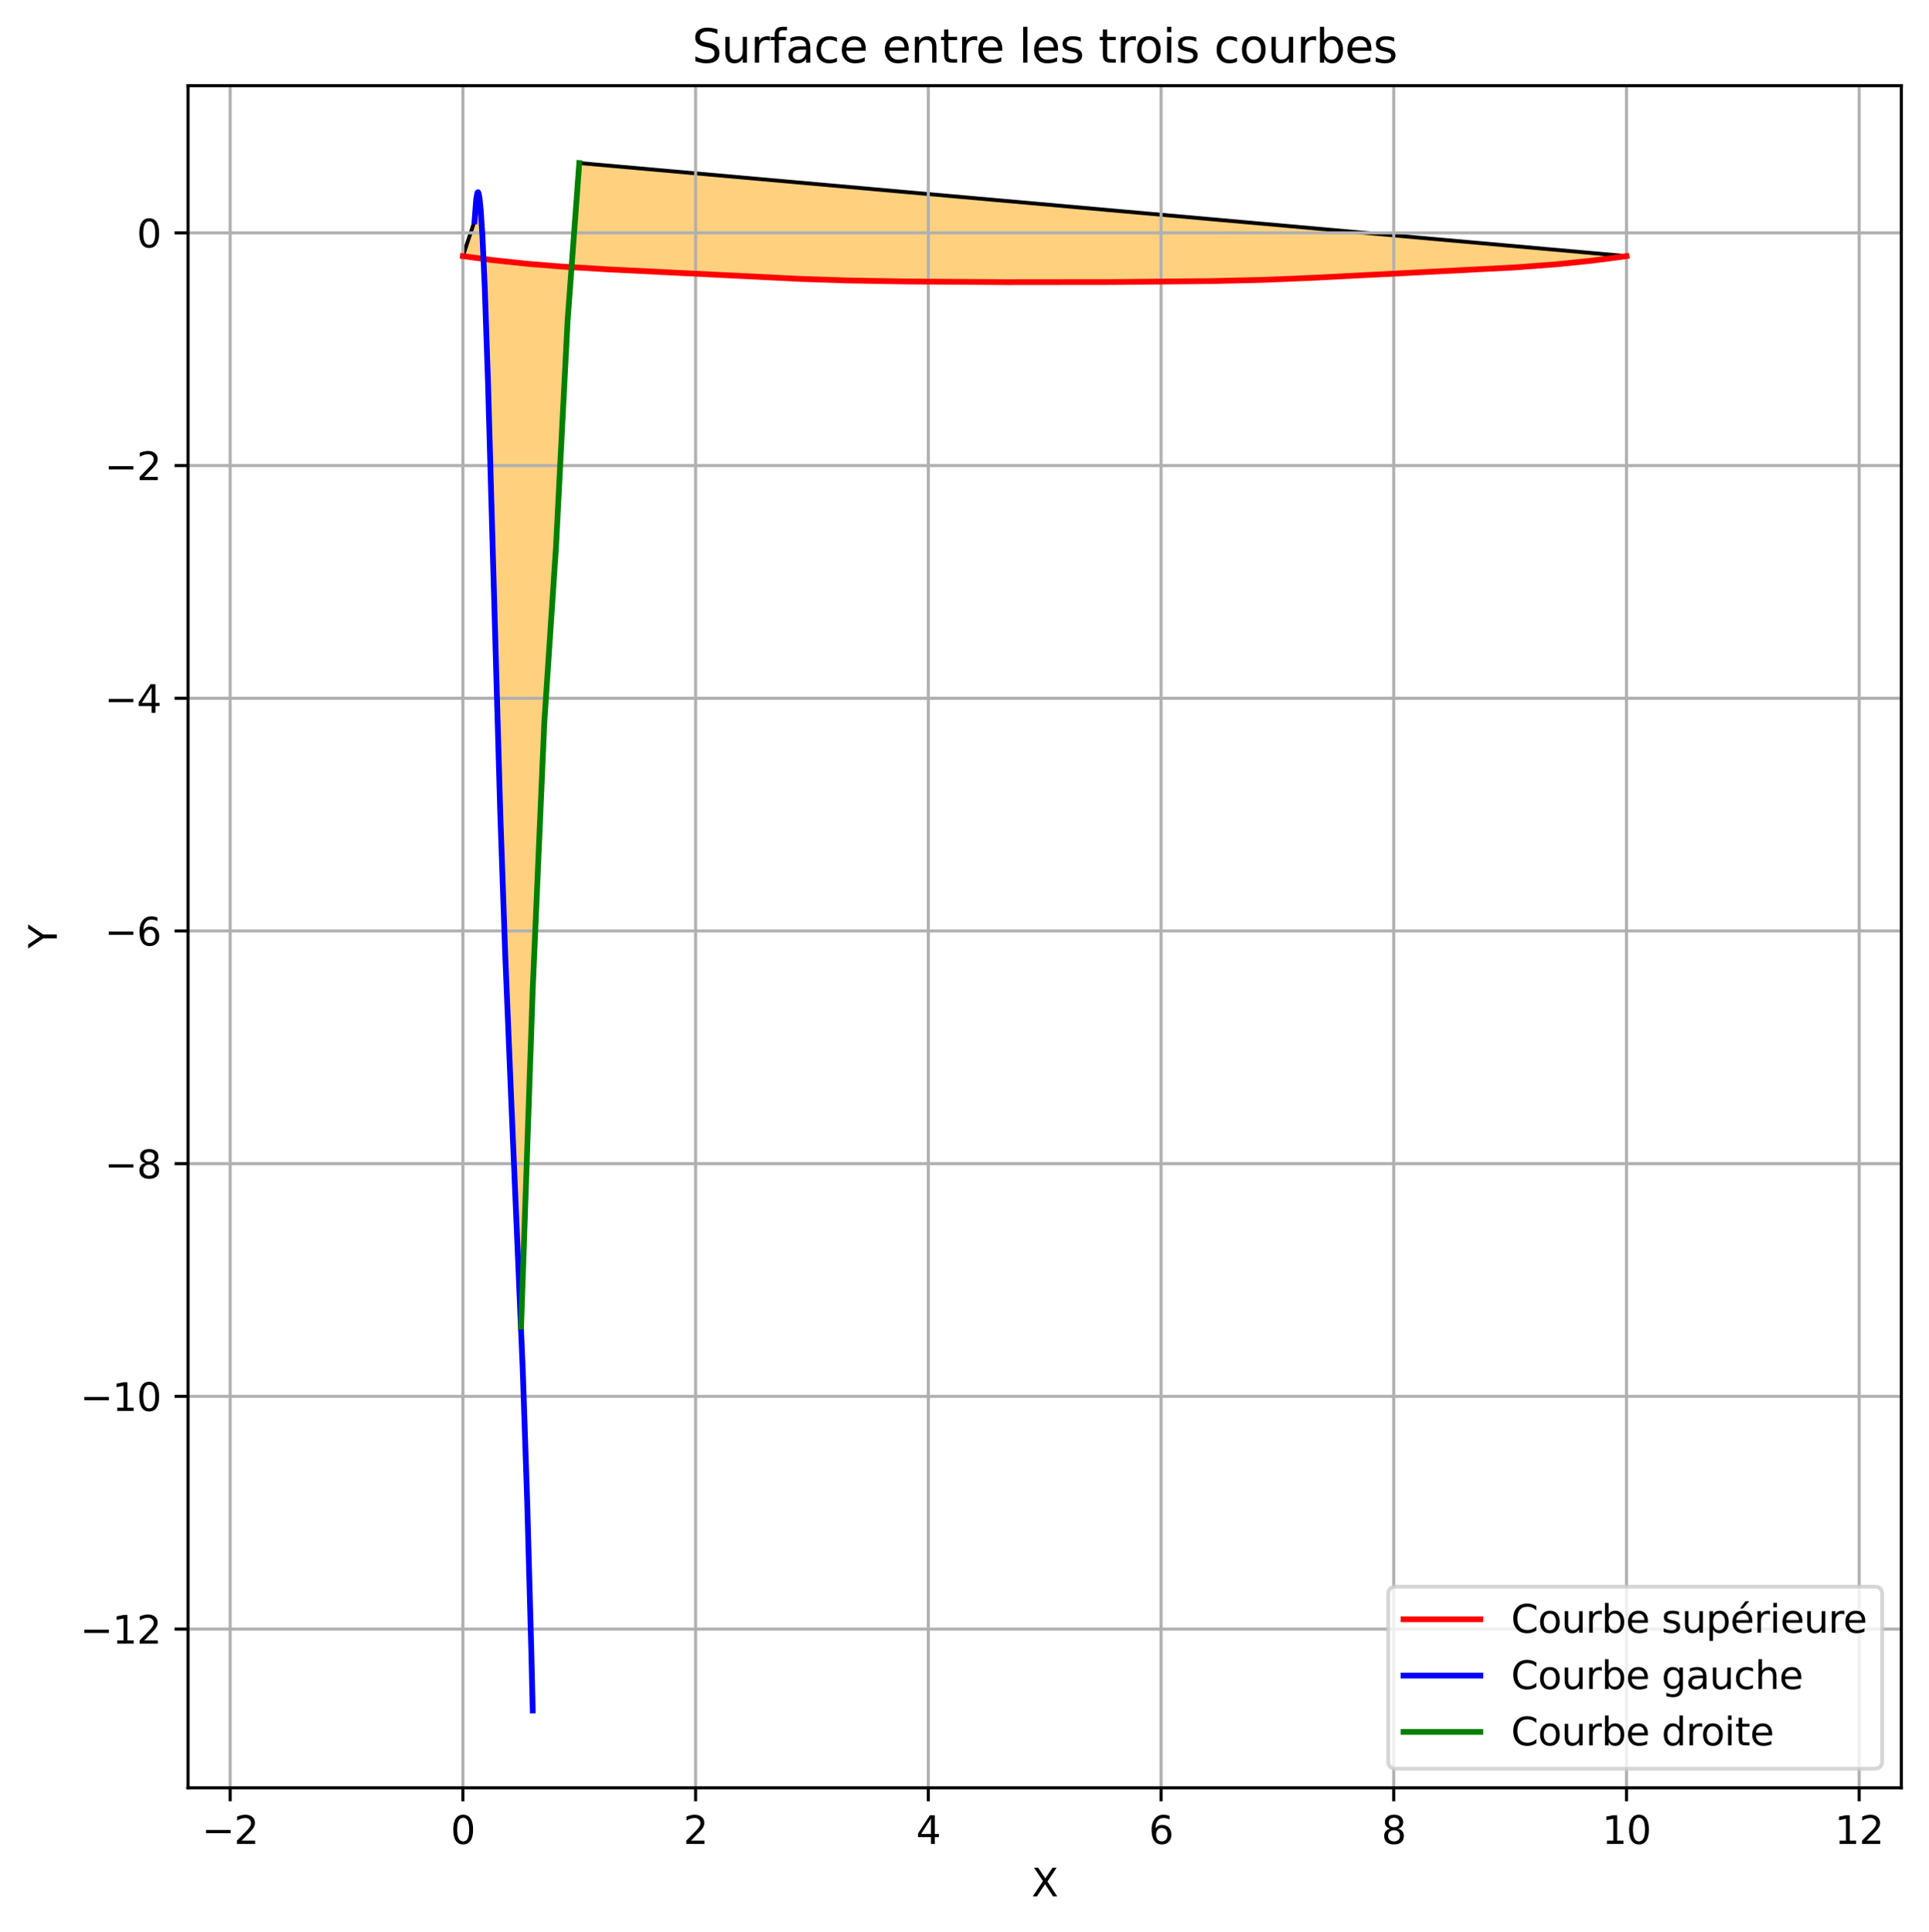 <?xml version="1.0" encoding="utf-8" standalone="no"?>
<!DOCTYPE svg PUBLIC "-//W3C//DTD SVG 1.1//EN"
  "http://www.w3.org/Graphics/SVG/1.1/DTD/svg11.dtd">
<svg xmlns:xlink="http://www.w3.org/1999/xlink" width="502.583pt" height="503.394pt" viewBox="0 0 502.583 503.394" xmlns="http://www.w3.org/2000/svg" version="1.1">
 <defs>
  <style type="text/css">*{stroke-linejoin: round; stroke-linecap: butt}</style>
 </defs>
 <g id="figure_1">
  <g id="patch_1">
   <path d="M 0 503.394 
L 502.583 503.394 
L 502.583 0 
L 0 0 
z
" style="fill: #ffffff"/>
  </g>
  <g id="axes_1">
   <g id="patch_2">
    <path d="M 48.983 465.838 
L 495.383 465.838 
L 495.383 22.318 
L 48.983 22.318 
z
" style="fill: #ffffff"/>
   </g>
   <g id="patch_3">
    <path d="M 138.793 445.678 
L 138.717 442.399 
L 138.641 439.169 
L 138.565 435.987 
L 138.489 432.854 
L 138.412 429.767 
L 138.336 426.726 
L 138.26 423.73 
L 138.184 420.78 
L 138.108 417.873 
L 138.032 415.009 
L 137.955 412.187 
L 137.879 409.407 
L 137.803 406.667 
L 137.727 403.967 
L 137.651 401.307 
L 137.575 398.685 
L 137.498 396.1 
L 137.422 393.553 
L 137.346 391.041 
L 137.27 388.565 
L 137.194 386.123 
L 137.118 383.715 
L 137.041 381.34 
L 136.965 378.997 
L 136.889 376.685 
L 136.813 374.404 
L 136.737 372.153 
L 136.661 369.931 
L 136.584 367.737 
L 136.508 365.571 
L 136.432 363.431 
L 136.356 361.318 
L 136.28 359.229 
L 136.204 357.165 
L 136.127 355.125 
L 136.051 353.108 
L 135.975 351.112 
L 135.899 349.138 
L 135.823 347.185 
L 135.747 345.251 
L 135.67 343.336 
L 135.594 341.439 
L 135.518 339.56 
L 135.442 337.698 
L 135.366 335.851 
L 135.29 334.02 
L 135.213 332.203 
L 135.137 330.399 
L 135.061 328.608 
L 134.985 326.829 
L 134.909 325.062 
L 134.832 323.304 
L 134.756 321.557 
L 134.68 319.818 
L 134.604 318.088 
L 134.528 316.365 
L 134.452 314.648 
L 134.375 312.937 
L 134.299 311.232 
L 134.223 309.53 
L 134.147 307.832 
L 134.071 306.137 
L 133.995 304.443 
L 133.918 302.751 
L 133.842 301.059 
L 133.766 299.367 
L 133.69 297.673 
L 133.614 295.978 
L 133.538 294.28 
L 133.461 292.578 
L 133.385 290.872 
L 133.309 289.161 
L 133.233 287.444 
L 133.157 285.72 
L 133.081 283.989 
L 133.004 282.25 
L 132.928 280.502 
L 132.852 278.744 
L 132.776 276.976 
L 132.7 275.196 
L 132.624 273.405 
L 132.547 271.601 
L 132.471 269.785 
L 132.395 267.955 
L 132.319 266.111 
L 132.243 264.253 
L 132.167 262.381 
L 132.09 260.493 
L 132.014 258.59 
L 131.938 256.672 
L 131.862 254.736 
L 131.786 252.784 
L 131.709 250.815 
L 131.633 248.827 
L 131.557 246.822 
L 131.481 244.798 
L 131.405 242.755 
L 131.329 240.692 
L 131.252 238.609 
L 131.176 236.506 
L 131.1 234.382 
L 131.024 232.237 
L 130.948 230.069 
L 130.872 227.88 
L 130.795 225.668 
L 130.719 223.433 
L 130.643 221.174 
L 130.567 218.891 
L 130.491 216.583 
L 130.415 214.251 
L 130.338 211.894 
L 130.262 209.51 
L 130.186 207.1 
L 130.11 204.664 
L 130.034 202.2 
L 129.958 199.709 
L 129.881 197.189 
L 129.805 194.641 
L 129.729 192.064 
L 129.653 189.458 
L 129.577 186.824 
L 129.501 184.163 
L 129.424 181.477 
L 129.348 178.769 
L 129.272 176.041 
L 129.196 173.294 
L 129.12 170.531 
L 129.044 167.754 
L 128.967 164.964 
L 128.891 162.163 
L 128.815 159.354 
L 128.739 156.539 
L 128.663 153.719 
L 128.587 150.896 
L 128.51 148.073 
L 128.434 145.252 
L 128.358 142.434 
L 128.282 139.622 
L 128.206 136.817 
L 128.129 134.021 
L 128.053 131.237 
L 127.977 128.467 
L 127.901 125.712 
L 127.825 122.974 
L 127.749 120.256 
L 127.672 117.56 
L 127.596 114.886 
L 127.52 112.239 
L 127.444 109.618 
L 127.368 107.027 
L 127.292 104.468 
L 127.215 101.942 
L 127.139 99.451 
L 127.063 96.998 
L 126.987 94.584 
L 126.911 92.211 
L 126.835 89.882 
L 126.758 87.598 
L 126.682 85.362 
L 126.606 83.175 
L 126.53 81.039 
L 126.454 78.957 
L 126.378 76.929 
L 126.301 74.96 
L 126.225 73.049 
L 126.149 71.2 
L 126.073 69.415 
L 125.997 67.694 
L 125.921 66.041 
L 125.844 64.457 
L 125.768 62.945 
L 125.692 61.506 
L 125.616 60.142 
L 125.54 58.855 
L 125.464 57.648 
L 125.387 56.522 
L 125.311 55.479 
L 125.235 54.521 
L 125.159 53.651 
L 125.083 52.87 
L 125.007 52.18 
L 124.93 51.583 
L 124.854 51.082 
L 124.778 50.677 
L 124.702 50.372 
L 124.626 50.169 
L 124.549 50.068 
L 124.473 50.073 
L 124.397 50.184 
L 124.321 50.405 
L 124.245 50.737 
L 124.169 51.183 
L 124.092 51.743 
L 124.016 52.421 
L 123.94 53.218 
L 123.864 54.136 
L 123.788 55.177 
L 123.712 56.343 
L 123.635 57.636 
L 120.604 66.731 
L 122.127 66.954 
L 123.651 67.169 
L 125.174 67.374 
L 126.697 67.571 
L 128.221 67.759 
L 129.744 67.939 
L 131.268 68.112 
L 132.791 68.277 
L 134.315 68.434 
L 135.838 68.585 
L 137.361 68.729 
L 138.885 68.867 
L 140.408 68.998 
L 141.932 69.124 
L 143.455 69.244 
L 144.978 69.359 
L 146.502 69.469 
L 148.025 69.574 
L 149.549 69.675 
L 151.072 69.772 
L 152.595 69.865 
L 154.119 69.954 
L 155.642 70.041 
L 157.166 70.124 
L 158.689 70.205 
L 160.212 70.283 
L 161.736 70.359 
L 163.259 70.434 
L 164.783 70.507 
L 166.306 70.579 
L 167.829 70.65 
L 169.353 70.72 
L 170.876 70.79 
L 172.4 70.86 
L 173.923 70.93 
L 175.446 71 
L 176.97 71.072 
L 178.493 71.144 
L 180.017 71.218 
L 181.54 71.293 
L 183.064 71.371 
L 184.587 71.449 
L 186.11 71.53 
L 187.634 71.611 
L 189.157 71.692 
L 190.681 71.775 
L 192.204 71.857 
L 193.727 71.939 
L 195.251 72.021 
L 196.774 72.102 
L 198.298 72.182 
L 199.821 72.261 
L 201.344 72.338 
L 202.868 72.414 
L 204.391 72.487 
L 205.915 72.558 
L 207.438 72.626 
L 208.961 72.691 
L 210.485 72.753 
L 212.008 72.811 
L 213.532 72.866 
L 215.055 72.917 
L 216.578 72.964 
L 218.102 73.009 
L 219.625 73.05 
L 221.149 73.089 
L 222.672 73.124 
L 224.196 73.157 
L 225.719 73.188 
L 227.242 73.216 
L 228.766 73.242 
L 230.289 73.267 
L 231.813 73.289 
L 233.336 73.309 
L 234.859 73.328 
L 236.383 73.346 
L 237.906 73.362 
L 239.43 73.378 
L 240.953 73.392 
L 242.476 73.406 
L 244 73.419 
L 245.523 73.431 
L 247.047 73.442 
L 248.57 73.453 
L 250.093 73.463 
L 251.617 73.473 
L 253.14 73.482 
L 254.664 73.49 
L 256.187 73.497 
L 257.71 73.504 
L 259.234 73.51 
L 260.757 73.516 
L 262.281 73.52 
L 263.804 73.525 
L 265.327 73.528 
L 266.851 73.531 
L 268.374 73.533 
L 269.898 73.534 
L 271.421 73.535 
L 272.945 73.535 
L 274.468 73.534 
L 275.991 73.533 
L 277.515 73.531 
L 279.038 73.528 
L 280.562 73.525 
L 282.085 73.52 
L 283.608 73.516 
L 285.132 73.51 
L 286.655 73.504 
L 288.179 73.497 
L 289.702 73.49 
L 291.225 73.482 
L 292.749 73.473 
L 294.272 73.463 
L 295.796 73.453 
L 297.319 73.442 
L 298.842 73.431 
L 300.366 73.419 
L 301.889 73.406 
L 303.413 73.392 
L 304.936 73.378 
L 306.459 73.362 
L 307.983 73.346 
L 309.506 73.328 
L 311.03 73.309 
L 312.553 73.289 
L 314.076 73.267 
L 315.6 73.242 
L 317.123 73.216 
L 318.647 73.188 
L 320.17 73.157 
L 321.694 73.124 
L 323.217 73.089 
L 324.74 73.05 
L 326.264 73.009 
L 327.787 72.964 
L 329.311 72.917 
L 330.834 72.866 
L 332.357 72.811 
L 333.881 72.753 
L 335.404 72.691 
L 336.928 72.626 
L 338.451 72.558 
L 339.974 72.487 
L 341.498 72.414 
L 343.021 72.338 
L 344.545 72.261 
L 346.068 72.182 
L 347.591 72.102 
L 349.115 72.021 
L 350.638 71.939 
L 352.162 71.857 
L 353.685 71.775 
L 355.208 71.692 
L 356.732 71.611 
L 358.255 71.53 
L 359.779 71.449 
L 361.302 71.371 
L 362.825 71.293 
L 364.349 71.218 
L 365.872 71.144 
L 367.396 71.072 
L 368.919 71 
L 370.443 70.93 
L 371.966 70.86 
L 373.489 70.79 
L 375.013 70.72 
L 376.536 70.65 
L 378.06 70.579 
L 379.583 70.507 
L 381.106 70.434 
L 382.63 70.359 
L 384.153 70.283 
L 385.677 70.205 
L 387.2 70.124 
L 388.723 70.041 
L 390.247 69.954 
L 391.77 69.865 
L 393.294 69.772 
L 394.817 69.675 
L 396.34 69.574 
L 397.864 69.469 
L 399.387 69.359 
L 400.911 69.244 
L 402.434 69.124 
L 403.957 68.998 
L 405.481 68.867 
L 407.004 68.729 
L 408.528 68.585 
L 410.051 68.434 
L 411.575 68.277 
L 413.098 68.112 
L 414.621 67.939 
L 416.145 67.759 
L 417.668 67.571 
L 419.192 67.374 
L 420.715 67.169 
L 422.238 66.954 
L 423.762 66.731 
L 150.92 42.478 
L 147.888 83.404 
L 144.856 142.52 
L 141.825 187.994 
L 138.793 257.72 
L 135.762 345.636 
z
" clip-path="url(#pbb695fa4b7)" style="fill: #ffa500; opacity: 0.5"/>
   </g>
   <g id="patch_4">
    <path d="M 138.793 445.678 
L 137.727 403.967 
L 136.584 367.737 
L 135.29 334.02 
L 133.157 285.72 
L 131.633 248.827 
L 130.338 211.894 
L 129.12 170.531 
L 126.682 85.362 
L 125.844 64.457 
L 125.235 54.521 
L 124.854 51.082 
L 124.626 50.169 
L 124.473 50.073 
L 124.321 50.405 
L 124.092 51.743 
L 123.788 55.177 
L 123.635 57.636 
L 120.604 66.731 
L 128.221 67.759 
L 137.361 68.729 
L 146.502 69.469 
L 158.689 70.205 
L 208.961 72.691 
L 221.149 73.089 
L 236.383 73.346 
L 262.281 73.52 
L 289.702 73.49 
L 315.6 73.242 
L 329.311 72.917 
L 341.498 72.414 
L 394.817 69.675 
L 405.481 68.867 
L 414.621 67.939 
L 422.238 66.954 
L 423.762 66.731 
L 150.92 42.478 
L 147.888 83.404 
L 144.856 142.52 
L 141.825 187.994 
L 138.793 257.72 
L 135.762 345.636 
L 135.762 345.636 
" clip-path="url(#pbb695fa4b7)" style="fill: none; stroke: #000000; stroke-linejoin: miter"/>
   </g>
   <g id="matplotlib.axis_1">
    <g id="xtick_1">
     <g id="line2d_1">
      <path d="M 59.972 465.838 
L 59.972 22.318 
" clip-path="url(#pbb695fa4b7)" style="fill: none; stroke: #b0b0b0; stroke-width: 0.8; stroke-linecap: square"/>
     </g>
     <g id="line2d_2">
      <defs>
       <path id="m01b1b7c27e" d="M 0 0 
L 0 3.5 
" style="stroke: #000000; stroke-width: 0.8"/>
      </defs>
      <g>
       <use xlink:href="#m01b1b7c27e" x="59.972" y="465.838" style="stroke: #000000; stroke-width: 0.8"/>
      </g>
     </g>
     <g id="text_1">
      <!-- −2 -->
      <g transform="translate(52.601 480.437) scale(0.1 -0.1)">
       <defs>
        <path id="DejaVuSans-2212" d="M 678 2272 
L 4684 2272 
L 4684 1741 
L 678 1741 
L 678 2272 
z
" transform="scale(0.016)"/>
        <path id="DejaVuSans-32" d="M 1228 531 
L 3431 531 
L 3431 0 
L 469 0 
L 469 531 
Q 828 903 1448 1529 
Q 2069 2156 2228 2338 
Q 2531 2678 2651 2914 
Q 2772 3150 2772 3378 
Q 2772 3750 2511 3984 
Q 2250 4219 1831 4219 
Q 1534 4219 1204 4116 
Q 875 4013 500 3803 
L 500 4441 
Q 881 4594 1212 4672 
Q 1544 4750 1819 4750 
Q 2544 4750 2975 4387 
Q 3406 4025 3406 3419 
Q 3406 3131 3298 2873 
Q 3191 2616 2906 2266 
Q 2828 2175 2409 1742 
Q 1991 1309 1228 531 
z
" transform="scale(0.016)"/>
       </defs>
       <use xlink:href="#DejaVuSans-2212"/>
       <use xlink:href="#DejaVuSans-32" x="83.789"/>
      </g>
     </g>
    </g>
    <g id="xtick_2">
     <g id="line2d_3">
      <path d="M 120.604 465.838 
L 120.604 22.318 
" clip-path="url(#pbb695fa4b7)" style="fill: none; stroke: #b0b0b0; stroke-width: 0.8; stroke-linecap: square"/>
     </g>
     <g id="line2d_4">
      <g>
       <use xlink:href="#m01b1b7c27e" x="120.604" y="465.838" style="stroke: #000000; stroke-width: 0.8"/>
      </g>
     </g>
     <g id="text_2">
      <!-- 0 -->
      <g transform="translate(117.423 480.437) scale(0.1 -0.1)">
       <defs>
        <path id="DejaVuSans-30" d="M 2034 4250 
Q 1547 4250 1301 3770 
Q 1056 3291 1056 2328 
Q 1056 1369 1301 889 
Q 1547 409 2034 409 
Q 2525 409 2770 889 
Q 3016 1369 3016 2328 
Q 3016 3291 2770 3770 
Q 2525 4250 2034 4250 
z
M 2034 4750 
Q 2819 4750 3233 4129 
Q 3647 3509 3647 2328 
Q 3647 1150 3233 529 
Q 2819 -91 2034 -91 
Q 1250 -91 836 529 
Q 422 1150 422 2328 
Q 422 3509 836 4129 
Q 1250 4750 2034 4750 
z
" transform="scale(0.016)"/>
       </defs>
       <use xlink:href="#DejaVuSans-30"/>
      </g>
     </g>
    </g>
    <g id="xtick_3">
     <g id="line2d_5">
      <path d="M 181.235 465.838 
L 181.235 22.318 
" clip-path="url(#pbb695fa4b7)" style="fill: none; stroke: #b0b0b0; stroke-width: 0.8; stroke-linecap: square"/>
     </g>
     <g id="line2d_6">
      <g>
       <use xlink:href="#m01b1b7c27e" x="181.235" y="465.838" style="stroke: #000000; stroke-width: 0.8"/>
      </g>
     </g>
     <g id="text_3">
      <!-- 2 -->
      <g transform="translate(178.054 480.437) scale(0.1 -0.1)">
       <use xlink:href="#DejaVuSans-32"/>
      </g>
     </g>
    </g>
    <g id="xtick_4">
     <g id="line2d_7">
      <path d="M 241.867 465.838 
L 241.867 22.318 
" clip-path="url(#pbb695fa4b7)" style="fill: none; stroke: #b0b0b0; stroke-width: 0.8; stroke-linecap: square"/>
     </g>
     <g id="line2d_8">
      <g>
       <use xlink:href="#m01b1b7c27e" x="241.867" y="465.838" style="stroke: #000000; stroke-width: 0.8"/>
      </g>
     </g>
     <g id="text_4">
      <!-- 4 -->
      <g transform="translate(238.686 480.437) scale(0.1 -0.1)">
       <defs>
        <path id="DejaVuSans-34" d="M 2419 4116 
L 825 1625 
L 2419 1625 
L 2419 4116 
z
M 2253 4666 
L 3047 4666 
L 3047 1625 
L 3713 1625 
L 3713 1100 
L 3047 1100 
L 3047 0 
L 2419 0 
L 2419 1100 
L 313 1100 
L 313 1709 
L 2253 4666 
z
" transform="scale(0.016)"/>
       </defs>
       <use xlink:href="#DejaVuSans-34"/>
      </g>
     </g>
    </g>
    <g id="xtick_5">
     <g id="line2d_9">
      <path d="M 302.499 465.838 
L 302.499 22.318 
" clip-path="url(#pbb695fa4b7)" style="fill: none; stroke: #b0b0b0; stroke-width: 0.8; stroke-linecap: square"/>
     </g>
     <g id="line2d_10">
      <g>
       <use xlink:href="#m01b1b7c27e" x="302.499" y="465.838" style="stroke: #000000; stroke-width: 0.8"/>
      </g>
     </g>
     <g id="text_5">
      <!-- 6 -->
      <g transform="translate(299.317 480.437) scale(0.1 -0.1)">
       <defs>
        <path id="DejaVuSans-36" d="M 2113 2584 
Q 1688 2584 1439 2293 
Q 1191 2003 1191 1497 
Q 1191 994 1439 701 
Q 1688 409 2113 409 
Q 2538 409 2786 701 
Q 3034 994 3034 1497 
Q 3034 2003 2786 2293 
Q 2538 2584 2113 2584 
z
M 3366 4563 
L 3366 3988 
Q 3128 4100 2886 4159 
Q 2644 4219 2406 4219 
Q 1781 4219 1451 3797 
Q 1122 3375 1075 2522 
Q 1259 2794 1537 2939 
Q 1816 3084 2150 3084 
Q 2853 3084 3261 2657 
Q 3669 2231 3669 1497 
Q 3669 778 3244 343 
Q 2819 -91 2113 -91 
Q 1303 -91 875 529 
Q 447 1150 447 2328 
Q 447 3434 972 4092 
Q 1497 4750 2381 4750 
Q 2619 4750 2861 4703 
Q 3103 4656 3366 4563 
z
" transform="scale(0.016)"/>
       </defs>
       <use xlink:href="#DejaVuSans-36"/>
      </g>
     </g>
    </g>
    <g id="xtick_6">
     <g id="line2d_11">
      <path d="M 363.13 465.838 
L 363.13 22.318 
" clip-path="url(#pbb695fa4b7)" style="fill: none; stroke: #b0b0b0; stroke-width: 0.8; stroke-linecap: square"/>
     </g>
     <g id="line2d_12">
      <g>
       <use xlink:href="#m01b1b7c27e" x="363.13" y="465.838" style="stroke: #000000; stroke-width: 0.8"/>
      </g>
     </g>
     <g id="text_6">
      <!-- 8 -->
      <g transform="translate(359.949 480.437) scale(0.1 -0.1)">
       <defs>
        <path id="DejaVuSans-38" d="M 2034 2216 
Q 1584 2216 1326 1975 
Q 1069 1734 1069 1313 
Q 1069 891 1326 650 
Q 1584 409 2034 409 
Q 2484 409 2743 651 
Q 3003 894 3003 1313 
Q 3003 1734 2745 1975 
Q 2488 2216 2034 2216 
z
M 1403 2484 
Q 997 2584 770 2862 
Q 544 3141 544 3541 
Q 544 4100 942 4425 
Q 1341 4750 2034 4750 
Q 2731 4750 3128 4425 
Q 3525 4100 3525 3541 
Q 3525 3141 3298 2862 
Q 3072 2584 2669 2484 
Q 3125 2378 3379 2068 
Q 3634 1759 3634 1313 
Q 3634 634 3220 271 
Q 2806 -91 2034 -91 
Q 1263 -91 848 271 
Q 434 634 434 1313 
Q 434 1759 690 2068 
Q 947 2378 1403 2484 
z
M 1172 3481 
Q 1172 3119 1398 2916 
Q 1625 2713 2034 2713 
Q 2441 2713 2670 2916 
Q 2900 3119 2900 3481 
Q 2900 3844 2670 4047 
Q 2441 4250 2034 4250 
Q 1625 4250 1398 4047 
Q 1172 3844 1172 3481 
z
" transform="scale(0.016)"/>
       </defs>
       <use xlink:href="#DejaVuSans-38"/>
      </g>
     </g>
    </g>
    <g id="xtick_7">
     <g id="line2d_13">
      <path d="M 423.762 465.838 
L 423.762 22.318 
" clip-path="url(#pbb695fa4b7)" style="fill: none; stroke: #b0b0b0; stroke-width: 0.8; stroke-linecap: square"/>
     </g>
     <g id="line2d_14">
      <g>
       <use xlink:href="#m01b1b7c27e" x="423.762" y="465.838" style="stroke: #000000; stroke-width: 0.8"/>
      </g>
     </g>
     <g id="text_7">
      <!-- 10 -->
      <g transform="translate(417.399 480.437) scale(0.1 -0.1)">
       <defs>
        <path id="DejaVuSans-31" d="M 794 531 
L 1825 531 
L 1825 4091 
L 703 3866 
L 703 4441 
L 1819 4666 
L 2450 4666 
L 2450 531 
L 3481 531 
L 3481 0 
L 794 0 
L 794 531 
z
" transform="scale(0.016)"/>
       </defs>
       <use xlink:href="#DejaVuSans-31"/>
       <use xlink:href="#DejaVuSans-30" x="63.623"/>
      </g>
     </g>
    </g>
    <g id="xtick_8">
     <g id="line2d_15">
      <path d="M 484.393 465.838 
L 484.393 22.318 
" clip-path="url(#pbb695fa4b7)" style="fill: none; stroke: #b0b0b0; stroke-width: 0.8; stroke-linecap: square"/>
     </g>
     <g id="line2d_16">
      <g>
       <use xlink:href="#m01b1b7c27e" x="484.393" y="465.838" style="stroke: #000000; stroke-width: 0.8"/>
      </g>
     </g>
     <g id="text_8">
      <!-- 12 -->
      <g transform="translate(478.031 480.437) scale(0.1 -0.1)">
       <use xlink:href="#DejaVuSans-31"/>
       <use xlink:href="#DejaVuSans-32" x="63.623"/>
      </g>
     </g>
    </g>
    <g id="text_9">
     <!-- X -->
     <g transform="translate(268.758 494.115) scale(0.1 -0.1)">
      <defs>
       <path id="DejaVuSans-58" d="M 403 4666 
L 1081 4666 
L 2241 2931 
L 3406 4666 
L 4084 4666 
L 2584 2425 
L 4184 0 
L 3506 0 
L 2194 1984 
L 872 0 
L 191 0 
L 1856 2491 
L 403 4666 
z
" transform="scale(0.016)"/>
      </defs>
      <use xlink:href="#DejaVuSans-58"/>
     </g>
    </g>
   </g>
   <g id="matplotlib.axis_2">
    <g id="ytick_1">
     <g id="line2d_17">
      <path d="M 48.983 424.457 
L 495.383 424.457 
" clip-path="url(#pbb695fa4b7)" style="fill: none; stroke: #b0b0b0; stroke-width: 0.8; stroke-linecap: square"/>
     </g>
     <g id="line2d_18">
      <defs>
       <path id="m362899d560" d="M 0 0 
L -3.5 0 
" style="stroke: #000000; stroke-width: 0.8"/>
      </defs>
      <g>
       <use xlink:href="#m362899d560" x="48.983" y="424.457" style="stroke: #000000; stroke-width: 0.8"/>
      </g>
     </g>
     <g id="text_10">
      <!-- −12 -->
      <g transform="translate(20.878 428.256) scale(0.1 -0.1)">
       <use xlink:href="#DejaVuSans-2212"/>
       <use xlink:href="#DejaVuSans-31" x="83.789"/>
       <use xlink:href="#DejaVuSans-32" x="147.412"/>
      </g>
     </g>
    </g>
    <g id="ytick_2">
     <g id="line2d_19">
      <path d="M 48.983 363.825 
L 495.383 363.825 
" clip-path="url(#pbb695fa4b7)" style="fill: none; stroke: #b0b0b0; stroke-width: 0.8; stroke-linecap: square"/>
     </g>
     <g id="line2d_20">
      <g>
       <use xlink:href="#m362899d560" x="48.983" y="363.825" style="stroke: #000000; stroke-width: 0.8"/>
      </g>
     </g>
     <g id="text_11">
      <!-- −10 -->
      <g transform="translate(20.878 367.625) scale(0.1 -0.1)">
       <use xlink:href="#DejaVuSans-2212"/>
       <use xlink:href="#DejaVuSans-31" x="83.789"/>
       <use xlink:href="#DejaVuSans-30" x="147.412"/>
      </g>
     </g>
    </g>
    <g id="ytick_3">
     <g id="line2d_21">
      <path d="M 48.983 303.194 
L 495.383 303.194 
" clip-path="url(#pbb695fa4b7)" style="fill: none; stroke: #b0b0b0; stroke-width: 0.8; stroke-linecap: square"/>
     </g>
     <g id="line2d_22">
      <g>
       <use xlink:href="#m362899d560" x="48.983" y="303.194" style="stroke: #000000; stroke-width: 0.8"/>
      </g>
     </g>
     <g id="text_12">
      <!-- −8 -->
      <g transform="translate(27.241 306.993) scale(0.1 -0.1)">
       <use xlink:href="#DejaVuSans-2212"/>
       <use xlink:href="#DejaVuSans-38" x="83.789"/>
      </g>
     </g>
    </g>
    <g id="ytick_4">
     <g id="line2d_23">
      <path d="M 48.983 242.562 
L 495.383 242.562 
" clip-path="url(#pbb695fa4b7)" style="fill: none; stroke: #b0b0b0; stroke-width: 0.8; stroke-linecap: square"/>
     </g>
     <g id="line2d_24">
      <g>
       <use xlink:href="#m362899d560" x="48.983" y="242.562" style="stroke: #000000; stroke-width: 0.8"/>
      </g>
     </g>
     <g id="text_13">
      <!-- −6 -->
      <g transform="translate(27.241 246.362) scale(0.1 -0.1)">
       <use xlink:href="#DejaVuSans-2212"/>
       <use xlink:href="#DejaVuSans-36" x="83.789"/>
      </g>
     </g>
    </g>
    <g id="ytick_5">
     <g id="line2d_25">
      <path d="M 48.983 181.931 
L 495.383 181.931 
" clip-path="url(#pbb695fa4b7)" style="fill: none; stroke: #b0b0b0; stroke-width: 0.8; stroke-linecap: square"/>
     </g>
     <g id="line2d_26">
      <g>
       <use xlink:href="#m362899d560" x="48.983" y="181.931" style="stroke: #000000; stroke-width: 0.8"/>
      </g>
     </g>
     <g id="text_14">
      <!-- −4 -->
      <g transform="translate(27.241 185.73) scale(0.1 -0.1)">
       <use xlink:href="#DejaVuSans-2212"/>
       <use xlink:href="#DejaVuSans-34" x="83.789"/>
      </g>
     </g>
    </g>
    <g id="ytick_6">
     <g id="line2d_27">
      <path d="M 48.983 121.299 
L 495.383 121.299 
" clip-path="url(#pbb695fa4b7)" style="fill: none; stroke: #b0b0b0; stroke-width: 0.8; stroke-linecap: square"/>
     </g>
     <g id="line2d_28">
      <g>
       <use xlink:href="#m362899d560" x="48.983" y="121.299" style="stroke: #000000; stroke-width: 0.8"/>
      </g>
     </g>
     <g id="text_15">
      <!-- −2 -->
      <g transform="translate(27.241 125.098) scale(0.1 -0.1)">
       <use xlink:href="#DejaVuSans-2212"/>
       <use xlink:href="#DejaVuSans-32" x="83.789"/>
      </g>
     </g>
    </g>
    <g id="ytick_7">
     <g id="line2d_29">
      <path d="M 48.983 60.668 
L 495.383 60.668 
" clip-path="url(#pbb695fa4b7)" style="fill: none; stroke: #b0b0b0; stroke-width: 0.8; stroke-linecap: square"/>
     </g>
     <g id="line2d_30">
      <g>
       <use xlink:href="#m362899d560" x="48.983" y="60.668" style="stroke: #000000; stroke-width: 0.8"/>
      </g>
     </g>
     <g id="text_16">
      <!-- 0 -->
      <g transform="translate(35.62 64.467) scale(0.1 -0.1)">
       <use xlink:href="#DejaVuSans-30"/>
      </g>
     </g>
    </g>
    <g id="text_17">
     <!-- Y -->
     <g transform="translate(14.798 247.132) rotate(-90) scale(0.1 -0.1)">
      <defs>
       <path id="DejaVuSans-59" d="M -13 4666 
L 666 4666 
L 1959 2747 
L 3244 4666 
L 3922 4666 
L 2272 2222 
L 2272 0 
L 1638 0 
L 1638 2222 
L -13 4666 
z
" transform="scale(0.016)"/>
      </defs>
      <use xlink:href="#DejaVuSans-59"/>
     </g>
    </g>
   </g>
   <g id="line2d_31">
    <path d="M 120.604 66.731 
L 128.221 67.759 
L 137.361 68.729 
L 146.502 69.469 
L 158.689 70.205 
L 208.961 72.691 
L 221.149 73.089 
L 236.383 73.346 
L 262.281 73.52 
L 289.702 73.49 
L 315.6 73.242 
L 329.311 72.917 
L 341.498 72.414 
L 394.817 69.675 
L 405.481 68.867 
L 414.621 67.939 
L 422.238 66.954 
L 423.762 66.731 
L 423.762 66.731 
" clip-path="url(#pbb695fa4b7)" style="fill: none; stroke: #ff0000; stroke-width: 1.5; stroke-linecap: square"/>
   </g>
   <g id="line2d_32">
    <path d="M 123.635 57.636 
L 124.092 51.743 
L 124.397 50.184 
L 124.549 50.068 
L 124.702 50.372 
L 124.93 51.583 
L 125.235 54.521 
L 125.692 61.506 
L 126.301 74.96 
L 127.139 99.451 
L 128.434 145.252 
L 130.338 211.894 
L 131.633 248.827 
L 133.157 285.72 
L 136.204 357.165 
L 137.346 391.041 
L 138.412 429.767 
L 138.793 445.678 
L 138.793 445.678 
" clip-path="url(#pbb695fa4b7)" style="fill: none; stroke: #0000ff; stroke-width: 1.5; stroke-linecap: square"/>
   </g>
   <g id="line2d_33">
    <path d="M 150.92 42.478 
L 147.888 83.404 
L 144.856 142.52 
L 141.825 187.994 
L 138.793 257.72 
L 135.762 345.636 
" clip-path="url(#pbb695fa4b7)" style="fill: none; stroke: #008000; stroke-width: 1.5; stroke-linecap: square"/>
   </g>
   <g id="patch_5">
    <path d="M 48.983 465.838 
L 48.983 22.318 
" style="fill: none; stroke: #000000; stroke-width: 0.8; stroke-linejoin: miter; stroke-linecap: square"/>
   </g>
   <g id="patch_6">
    <path d="M 495.383 465.838 
L 495.383 22.318 
" style="fill: none; stroke: #000000; stroke-width: 0.8; stroke-linejoin: miter; stroke-linecap: square"/>
   </g>
   <g id="patch_7">
    <path d="M 48.983 465.838 
L 495.383 465.838 
" style="fill: none; stroke: #000000; stroke-width: 0.8; stroke-linejoin: miter; stroke-linecap: square"/>
   </g>
   <g id="patch_8">
    <path d="M 48.983 22.318 
L 495.383 22.318 
" style="fill: none; stroke: #000000; stroke-width: 0.8; stroke-linejoin: miter; stroke-linecap: square"/>
   </g>
   <g id="text_18">
    <!-- Surface entre les trois courbes -->
    <g transform="translate(180.329 16.318) scale(0.12 -0.12)">
     <defs>
      <path id="DejaVuSans-53" d="M 3425 4513 
L 3425 3897 
Q 3066 4069 2747 4153 
Q 2428 4238 2131 4238 
Q 1616 4238 1336 4038 
Q 1056 3838 1056 3469 
Q 1056 3159 1242 3001 
Q 1428 2844 1947 2747 
L 2328 2669 
Q 3034 2534 3370 2195 
Q 3706 1856 3706 1288 
Q 3706 609 3251 259 
Q 2797 -91 1919 -91 
Q 1588 -91 1214 -16 
Q 841 59 441 206 
L 441 856 
Q 825 641 1194 531 
Q 1563 422 1919 422 
Q 2459 422 2753 634 
Q 3047 847 3047 1241 
Q 3047 1584 2836 1778 
Q 2625 1972 2144 2069 
L 1759 2144 
Q 1053 2284 737 2584 
Q 422 2884 422 3419 
Q 422 4038 858 4394 
Q 1294 4750 2059 4750 
Q 2388 4750 2728 4690 
Q 3069 4631 3425 4513 
z
" transform="scale(0.016)"/>
      <path id="DejaVuSans-75" d="M 544 1381 
L 544 3500 
L 1119 3500 
L 1119 1403 
Q 1119 906 1312 657 
Q 1506 409 1894 409 
Q 2359 409 2629 706 
Q 2900 1003 2900 1516 
L 2900 3500 
L 3475 3500 
L 3475 0 
L 2900 0 
L 2900 538 
Q 2691 219 2414 64 
Q 2138 -91 1772 -91 
Q 1169 -91 856 284 
Q 544 659 544 1381 
z
M 1991 3584 
L 1991 3584 
z
" transform="scale(0.016)"/>
      <path id="DejaVuSans-72" d="M 2631 2963 
Q 2534 3019 2420 3045 
Q 2306 3072 2169 3072 
Q 1681 3072 1420 2755 
Q 1159 2438 1159 1844 
L 1159 0 
L 581 0 
L 581 3500 
L 1159 3500 
L 1159 2956 
Q 1341 3275 1631 3429 
Q 1922 3584 2338 3584 
Q 2397 3584 2469 3576 
Q 2541 3569 2628 3553 
L 2631 2963 
z
" transform="scale(0.016)"/>
      <path id="DejaVuSans-66" d="M 2375 4863 
L 2375 4384 
L 1825 4384 
Q 1516 4384 1395 4259 
Q 1275 4134 1275 3809 
L 1275 3500 
L 2222 3500 
L 2222 3053 
L 1275 3053 
L 1275 0 
L 697 0 
L 697 3053 
L 147 3053 
L 147 3500 
L 697 3500 
L 697 3744 
Q 697 4328 969 4595 
Q 1241 4863 1831 4863 
L 2375 4863 
z
" transform="scale(0.016)"/>
      <path id="DejaVuSans-61" d="M 2194 1759 
Q 1497 1759 1228 1600 
Q 959 1441 959 1056 
Q 959 750 1161 570 
Q 1363 391 1709 391 
Q 2188 391 2477 730 
Q 2766 1069 2766 1631 
L 2766 1759 
L 2194 1759 
z
M 3341 1997 
L 3341 0 
L 2766 0 
L 2766 531 
Q 2569 213 2275 61 
Q 1981 -91 1556 -91 
Q 1019 -91 701 211 
Q 384 513 384 1019 
Q 384 1609 779 1909 
Q 1175 2209 1959 2209 
L 2766 2209 
L 2766 2266 
Q 2766 2663 2505 2880 
Q 2244 3097 1772 3097 
Q 1472 3097 1187 3025 
Q 903 2953 641 2809 
L 641 3341 
Q 956 3463 1253 3523 
Q 1550 3584 1831 3584 
Q 2591 3584 2966 3190 
Q 3341 2797 3341 1997 
z
" transform="scale(0.016)"/>
      <path id="DejaVuSans-63" d="M 3122 3366 
L 3122 2828 
Q 2878 2963 2633 3030 
Q 2388 3097 2138 3097 
Q 1578 3097 1268 2742 
Q 959 2388 959 1747 
Q 959 1106 1268 751 
Q 1578 397 2138 397 
Q 2388 397 2633 464 
Q 2878 531 3122 666 
L 3122 134 
Q 2881 22 2623 -34 
Q 2366 -91 2075 -91 
Q 1284 -91 818 406 
Q 353 903 353 1747 
Q 353 2603 823 3093 
Q 1294 3584 2113 3584 
Q 2378 3584 2631 3529 
Q 2884 3475 3122 3366 
z
" transform="scale(0.016)"/>
      <path id="DejaVuSans-65" d="M 3597 1894 
L 3597 1613 
L 953 1613 
Q 991 1019 1311 708 
Q 1631 397 2203 397 
Q 2534 397 2845 478 
Q 3156 559 3463 722 
L 3463 178 
Q 3153 47 2828 -22 
Q 2503 -91 2169 -91 
Q 1331 -91 842 396 
Q 353 884 353 1716 
Q 353 2575 817 3079 
Q 1281 3584 2069 3584 
Q 2775 3584 3186 3129 
Q 3597 2675 3597 1894 
z
M 3022 2063 
Q 3016 2534 2758 2815 
Q 2500 3097 2075 3097 
Q 1594 3097 1305 2825 
Q 1016 2553 972 2059 
L 3022 2063 
z
" transform="scale(0.016)"/>
      <path id="DejaVuSans-20" transform="scale(0.016)"/>
      <path id="DejaVuSans-6e" d="M 3513 2113 
L 3513 0 
L 2938 0 
L 2938 2094 
Q 2938 2591 2744 2837 
Q 2550 3084 2163 3084 
Q 1697 3084 1428 2787 
Q 1159 2491 1159 1978 
L 1159 0 
L 581 0 
L 581 3500 
L 1159 3500 
L 1159 2956 
Q 1366 3272 1645 3428 
Q 1925 3584 2291 3584 
Q 2894 3584 3203 3211 
Q 3513 2838 3513 2113 
z
" transform="scale(0.016)"/>
      <path id="DejaVuSans-74" d="M 1172 4494 
L 1172 3500 
L 2356 3500 
L 2356 3053 
L 1172 3053 
L 1172 1153 
Q 1172 725 1289 603 
Q 1406 481 1766 481 
L 2356 481 
L 2356 0 
L 1766 0 
Q 1100 0 847 248 
Q 594 497 594 1153 
L 594 3053 
L 172 3053 
L 172 3500 
L 594 3500 
L 594 4494 
L 1172 4494 
z
" transform="scale(0.016)"/>
      <path id="DejaVuSans-6c" d="M 603 4863 
L 1178 4863 
L 1178 0 
L 603 0 
L 603 4863 
z
" transform="scale(0.016)"/>
      <path id="DejaVuSans-73" d="M 2834 3397 
L 2834 2853 
Q 2591 2978 2328 3040 
Q 2066 3103 1784 3103 
Q 1356 3103 1142 2972 
Q 928 2841 928 2578 
Q 928 2378 1081 2264 
Q 1234 2150 1697 2047 
L 1894 2003 
Q 2506 1872 2764 1633 
Q 3022 1394 3022 966 
Q 3022 478 2636 193 
Q 2250 -91 1575 -91 
Q 1294 -91 989 -36 
Q 684 19 347 128 
L 347 722 
Q 666 556 975 473 
Q 1284 391 1588 391 
Q 1994 391 2212 530 
Q 2431 669 2431 922 
Q 2431 1156 2273 1281 
Q 2116 1406 1581 1522 
L 1381 1569 
Q 847 1681 609 1914 
Q 372 2147 372 2553 
Q 372 3047 722 3315 
Q 1072 3584 1716 3584 
Q 2034 3584 2315 3537 
Q 2597 3491 2834 3397 
z
" transform="scale(0.016)"/>
      <path id="DejaVuSans-6f" d="M 1959 3097 
Q 1497 3097 1228 2736 
Q 959 2375 959 1747 
Q 959 1119 1226 758 
Q 1494 397 1959 397 
Q 2419 397 2687 759 
Q 2956 1122 2956 1747 
Q 2956 2369 2687 2733 
Q 2419 3097 1959 3097 
z
M 1959 3584 
Q 2709 3584 3137 3096 
Q 3566 2609 3566 1747 
Q 3566 888 3137 398 
Q 2709 -91 1959 -91 
Q 1206 -91 779 398 
Q 353 888 353 1747 
Q 353 2609 779 3096 
Q 1206 3584 1959 3584 
z
" transform="scale(0.016)"/>
      <path id="DejaVuSans-69" d="M 603 3500 
L 1178 3500 
L 1178 0 
L 603 0 
L 603 3500 
z
M 603 4863 
L 1178 4863 
L 1178 4134 
L 603 4134 
L 603 4863 
z
" transform="scale(0.016)"/>
      <path id="DejaVuSans-62" d="M 3116 1747 
Q 3116 2381 2855 2742 
Q 2594 3103 2138 3103 
Q 1681 3103 1420 2742 
Q 1159 2381 1159 1747 
Q 1159 1113 1420 752 
Q 1681 391 2138 391 
Q 2594 391 2855 752 
Q 3116 1113 3116 1747 
z
M 1159 2969 
Q 1341 3281 1617 3432 
Q 1894 3584 2278 3584 
Q 2916 3584 3314 3078 
Q 3713 2572 3713 1747 
Q 3713 922 3314 415 
Q 2916 -91 2278 -91 
Q 1894 -91 1617 61 
Q 1341 213 1159 525 
L 1159 0 
L 581 0 
L 581 4863 
L 1159 4863 
L 1159 2969 
z
" transform="scale(0.016)"/>
     </defs>
     <use xlink:href="#DejaVuSans-53"/>
     <use xlink:href="#DejaVuSans-75" x="63.477"/>
     <use xlink:href="#DejaVuSans-72" x="126.855"/>
     <use xlink:href="#DejaVuSans-66" x="167.969"/>
     <use xlink:href="#DejaVuSans-61" x="203.174"/>
     <use xlink:href="#DejaVuSans-63" x="264.453"/>
     <use xlink:href="#DejaVuSans-65" x="319.434"/>
     <use xlink:href="#DejaVuSans-20" x="380.957"/>
     <use xlink:href="#DejaVuSans-65" x="412.744"/>
     <use xlink:href="#DejaVuSans-6e" x="474.268"/>
     <use xlink:href="#DejaVuSans-74" x="537.646"/>
     <use xlink:href="#DejaVuSans-72" x="576.855"/>
     <use xlink:href="#DejaVuSans-65" x="615.719"/>
     <use xlink:href="#DejaVuSans-20" x="677.242"/>
     <use xlink:href="#DejaVuSans-6c" x="709.029"/>
     <use xlink:href="#DejaVuSans-65" x="736.812"/>
     <use xlink:href="#DejaVuSans-73" x="798.336"/>
     <use xlink:href="#DejaVuSans-20" x="850.436"/>
     <use xlink:href="#DejaVuSans-74" x="882.223"/>
     <use xlink:href="#DejaVuSans-72" x="921.432"/>
     <use xlink:href="#DejaVuSans-6f" x="960.295"/>
     <use xlink:href="#DejaVuSans-69" x="1021.477"/>
     <use xlink:href="#DejaVuSans-73" x="1049.26"/>
     <use xlink:href="#DejaVuSans-20" x="1101.359"/>
     <use xlink:href="#DejaVuSans-63" x="1133.146"/>
     <use xlink:href="#DejaVuSans-6f" x="1188.127"/>
     <use xlink:href="#DejaVuSans-75" x="1249.309"/>
     <use xlink:href="#DejaVuSans-72" x="1312.688"/>
     <use xlink:href="#DejaVuSans-62" x="1353.801"/>
     <use xlink:href="#DejaVuSans-65" x="1417.277"/>
     <use xlink:href="#DejaVuSans-73" x="1478.801"/>
    </g>
   </g>
   <g id="legend_1">
    <g id="patch_9">
     <path d="M 363.686 460.838 
L 488.383 460.838 
Q 490.383 460.838 490.383 458.838 
L 490.383 415.404 
Q 490.383 413.404 488.383 413.404 
L 363.686 413.404 
Q 361.686 413.404 361.686 415.404 
L 361.686 458.838 
Q 361.686 460.838 363.686 460.838 
z
" style="fill: #ffffff; opacity: 0.8; stroke: #cccccc; stroke-linejoin: miter"/>
    </g>
    <g id="line2d_34">
     <path d="M 365.686 421.902 
L 375.686 421.902 
L 385.686 421.902 
" style="fill: none; stroke: #ff0000; stroke-width: 1.5; stroke-linecap: square"/>
    </g>
    <g id="text_19">
     <!-- Courbe supérieure -->
     <g transform="translate(393.686 425.402) scale(0.1 -0.1)">
      <defs>
       <path id="DejaVuSans-43" d="M 4122 4306 
L 4122 3641 
Q 3803 3938 3442 4084 
Q 3081 4231 2675 4231 
Q 1875 4231 1450 3742 
Q 1025 3253 1025 2328 
Q 1025 1406 1450 917 
Q 1875 428 2675 428 
Q 3081 428 3442 575 
Q 3803 722 4122 1019 
L 4122 359 
Q 3791 134 3420 21 
Q 3050 -91 2638 -91 
Q 1578 -91 968 557 
Q 359 1206 359 2328 
Q 359 3453 968 4101 
Q 1578 4750 2638 4750 
Q 3056 4750 3426 4639 
Q 3797 4528 4122 4306 
z
" transform="scale(0.016)"/>
       <path id="DejaVuSans-70" d="M 1159 525 
L 1159 -1331 
L 581 -1331 
L 581 3500 
L 1159 3500 
L 1159 2969 
Q 1341 3281 1617 3432 
Q 1894 3584 2278 3584 
Q 2916 3584 3314 3078 
Q 3713 2572 3713 1747 
Q 3713 922 3314 415 
Q 2916 -91 2278 -91 
Q 1894 -91 1617 61 
Q 1341 213 1159 525 
z
M 3116 1747 
Q 3116 2381 2855 2742 
Q 2594 3103 2138 3103 
Q 1681 3103 1420 2742 
Q 1159 2381 1159 1747 
Q 1159 1113 1420 752 
Q 1681 391 2138 391 
Q 2594 391 2855 752 
Q 3116 1113 3116 1747 
z
" transform="scale(0.016)"/>
       <path id="DejaVuSans-e9" d="M 3597 1894 
L 3597 1613 
L 953 1613 
Q 991 1019 1311 708 
Q 1631 397 2203 397 
Q 2534 397 2845 478 
Q 3156 559 3463 722 
L 3463 178 
Q 3153 47 2828 -22 
Q 2503 -91 2169 -91 
Q 1331 -91 842 396 
Q 353 884 353 1716 
Q 353 2575 817 3079 
Q 1281 3584 2069 3584 
Q 2775 3584 3186 3129 
Q 3597 2675 3597 1894 
z
M 3022 2063 
Q 3016 2534 2758 2815 
Q 2500 3097 2075 3097 
Q 1594 3097 1305 2825 
Q 1016 2553 972 2059 
L 3022 2063 
z
M 2466 5119 
L 3088 5119 
L 2070 3944 
L 1591 3944 
L 2466 5119 
z
" transform="scale(0.016)"/>
      </defs>
      <use xlink:href="#DejaVuSans-43"/>
      <use xlink:href="#DejaVuSans-6f" x="69.824"/>
      <use xlink:href="#DejaVuSans-75" x="131.006"/>
      <use xlink:href="#DejaVuSans-72" x="194.385"/>
      <use xlink:href="#DejaVuSans-62" x="235.498"/>
      <use xlink:href="#DejaVuSans-65" x="298.975"/>
      <use xlink:href="#DejaVuSans-20" x="360.498"/>
      <use xlink:href="#DejaVuSans-73" x="392.285"/>
      <use xlink:href="#DejaVuSans-75" x="444.385"/>
      <use xlink:href="#DejaVuSans-70" x="507.764"/>
      <use xlink:href="#DejaVuSans-e9" x="571.24"/>
      <use xlink:href="#DejaVuSans-72" x="632.764"/>
      <use xlink:href="#DejaVuSans-69" x="673.877"/>
      <use xlink:href="#DejaVuSans-65" x="701.66"/>
      <use xlink:href="#DejaVuSans-75" x="763.184"/>
      <use xlink:href="#DejaVuSans-72" x="826.562"/>
      <use xlink:href="#DejaVuSans-65" x="865.426"/>
     </g>
    </g>
    <g id="line2d_35">
     <path d="M 365.686 436.58 
L 375.686 436.58 
L 385.686 436.58 
" style="fill: none; stroke: #0000ff; stroke-width: 1.5; stroke-linecap: square"/>
    </g>
    <g id="text_20">
     <!-- Courbe gauche -->
     <g transform="translate(393.686 440.08) scale(0.1 -0.1)">
      <defs>
       <path id="DejaVuSans-67" d="M 2906 1791 
Q 2906 2416 2648 2759 
Q 2391 3103 1925 3103 
Q 1463 3103 1205 2759 
Q 947 2416 947 1791 
Q 947 1169 1205 825 
Q 1463 481 1925 481 
Q 2391 481 2648 825 
Q 2906 1169 2906 1791 
z
M 3481 434 
Q 3481 -459 3084 -895 
Q 2688 -1331 1869 -1331 
Q 1566 -1331 1297 -1286 
Q 1028 -1241 775 -1147 
L 775 -588 
Q 1028 -725 1275 -790 
Q 1522 -856 1778 -856 
Q 2344 -856 2625 -561 
Q 2906 -266 2906 331 
L 2906 616 
Q 2728 306 2450 153 
Q 2172 0 1784 0 
Q 1141 0 747 490 
Q 353 981 353 1791 
Q 353 2603 747 3093 
Q 1141 3584 1784 3584 
Q 2172 3584 2450 3431 
Q 2728 3278 2906 2969 
L 2906 3500 
L 3481 3500 
L 3481 434 
z
" transform="scale(0.016)"/>
       <path id="DejaVuSans-68" d="M 3513 2113 
L 3513 0 
L 2938 0 
L 2938 2094 
Q 2938 2591 2744 2837 
Q 2550 3084 2163 3084 
Q 1697 3084 1428 2787 
Q 1159 2491 1159 1978 
L 1159 0 
L 581 0 
L 581 4863 
L 1159 4863 
L 1159 2956 
Q 1366 3272 1645 3428 
Q 1925 3584 2291 3584 
Q 2894 3584 3203 3211 
Q 3513 2838 3513 2113 
z
" transform="scale(0.016)"/>
      </defs>
      <use xlink:href="#DejaVuSans-43"/>
      <use xlink:href="#DejaVuSans-6f" x="69.824"/>
      <use xlink:href="#DejaVuSans-75" x="131.006"/>
      <use xlink:href="#DejaVuSans-72" x="194.385"/>
      <use xlink:href="#DejaVuSans-62" x="235.498"/>
      <use xlink:href="#DejaVuSans-65" x="298.975"/>
      <use xlink:href="#DejaVuSans-20" x="360.498"/>
      <use xlink:href="#DejaVuSans-67" x="392.285"/>
      <use xlink:href="#DejaVuSans-61" x="455.762"/>
      <use xlink:href="#DejaVuSans-75" x="517.041"/>
      <use xlink:href="#DejaVuSans-63" x="580.42"/>
      <use xlink:href="#DejaVuSans-68" x="635.4"/>
      <use xlink:href="#DejaVuSans-65" x="698.779"/>
     </g>
    </g>
    <g id="line2d_36">
     <path d="M 365.686 451.258 
L 375.686 451.258 
L 385.686 451.258 
" style="fill: none; stroke: #008000; stroke-width: 1.5; stroke-linecap: square"/>
    </g>
    <g id="text_21">
     <!-- Courbe droite -->
     <g transform="translate(393.686 454.758) scale(0.1 -0.1)">
      <defs>
       <path id="DejaVuSans-64" d="M 2906 2969 
L 2906 4863 
L 3481 4863 
L 3481 0 
L 2906 0 
L 2906 525 
Q 2725 213 2448 61 
Q 2172 -91 1784 -91 
Q 1150 -91 751 415 
Q 353 922 353 1747 
Q 353 2572 751 3078 
Q 1150 3584 1784 3584 
Q 2172 3584 2448 3432 
Q 2725 3281 2906 2969 
z
M 947 1747 
Q 947 1113 1208 752 
Q 1469 391 1925 391 
Q 2381 391 2643 752 
Q 2906 1113 2906 1747 
Q 2906 2381 2643 2742 
Q 2381 3103 1925 3103 
Q 1469 3103 1208 2742 
Q 947 2381 947 1747 
z
" transform="scale(0.016)"/>
      </defs>
      <use xlink:href="#DejaVuSans-43"/>
      <use xlink:href="#DejaVuSans-6f" x="69.824"/>
      <use xlink:href="#DejaVuSans-75" x="131.006"/>
      <use xlink:href="#DejaVuSans-72" x="194.385"/>
      <use xlink:href="#DejaVuSans-62" x="235.498"/>
      <use xlink:href="#DejaVuSans-65" x="298.975"/>
      <use xlink:href="#DejaVuSans-20" x="360.498"/>
      <use xlink:href="#DejaVuSans-64" x="392.285"/>
      <use xlink:href="#DejaVuSans-72" x="455.762"/>
      <use xlink:href="#DejaVuSans-6f" x="494.625"/>
      <use xlink:href="#DejaVuSans-69" x="555.807"/>
      <use xlink:href="#DejaVuSans-74" x="583.59"/>
      <use xlink:href="#DejaVuSans-65" x="622.799"/>
     </g>
    </g>
   </g>
  </g>
 </g>
 <defs>
  <clipPath id="pbb695fa4b7">
   <rect x="48.983" y="22.318" width="446.4" height="443.52"/>
  </clipPath>
 </defs>
</svg>

